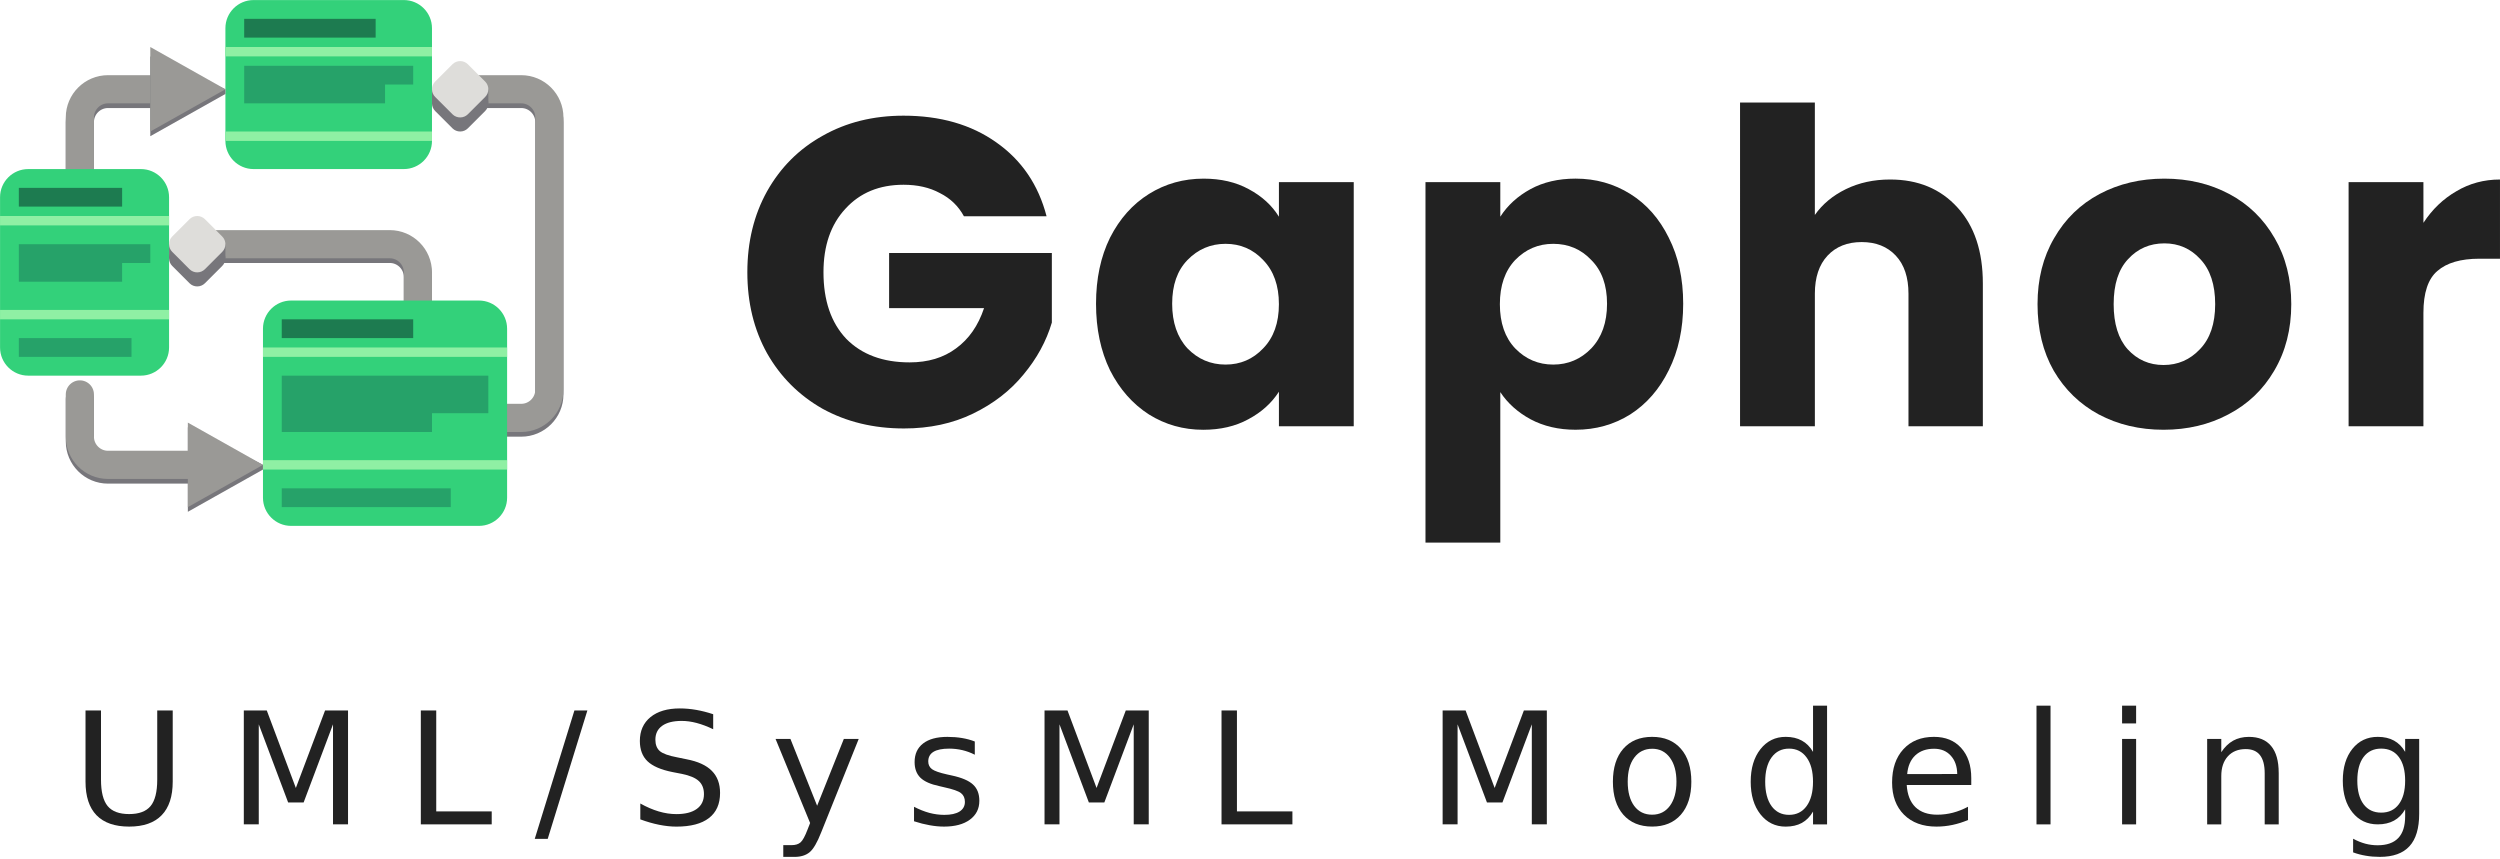 <svg xmlns="http://www.w3.org/2000/svg" xmlns:svg="http://www.w3.org/2000/svg" id="svg5" width="533.319" height="183.264" version="1.1" viewBox="0 0 141.107 48.489"><g id="layer1" transform="translate(-28.006,-94.134)"><g id="g1541" transform="matrix(0.265,0,0,0.265,26.948,92.017)"><path id="path1418" fill="#77767b" d="m 60,108 v -1 L 44,99 v 18 z m 0,0"/><g id="g1428" fill="none" stroke="#77767b" stroke-linecap="round" stroke-linejoin="round" stroke-width="6"><path id="path1420" d="M 93,79 V 67 c 0,-3.312 -2.688,-6 -6,-6 H 46"/><path id="path1422" d="m 21,93 v 9 c 0,3.312 2.688,6 6,6 h 22"/><path id="path1424" d="m 112,98 h 3 c 3.312,0 6,-2.688 6,-6 V 34 c 0,-3.312 -2.688,-6 -6,-6 h -12"/><path id="path1426" d="M 21,53 V 34 c 0,-3.312 2.688,-6 6,-6 h 13"/></g><path id="path1430" fill="url(#a)" d="m 58,32 h 32 c 3.312,0 6,2.688 6,6 v 4 c 0,3.312 -2.688,6 -6,6 H 58 c -3.312,0 -6,-2.688 -6,-6 v -4 c 0,-3.312 2.688,-6 6,-6 z m 0,0"/><path id="path1432" fill="#33d17a" d="m 58,8 h 32 c 3.312,0 6,2.688 6,6 v 24 c 0,3.312 -2.688,6 -6,6 H 58 c -3.312,0 -6,-2.688 -6,-6 V 14 c 0,-3.312 2.688,-6 6,-6 z m 0,0"/><path id="path1434" fill="#8ff0a4" d="m 52,18 h 44 v 2 H 52 Z m 0,0"/><path id="path1436" fill="#8ff0a4" d="m 52,36 h 44 v 2 H 52 Z m 0,0"/><path id="path1438" fill="none" stroke="#9a9996" stroke-linecap="round" stroke-linejoin="round" stroke-width="6" d="M 21,52 V 33 c 0,-3.312 2.688,-6 6,-6 h 13"/><path id="path1440" fill="none" stroke="#9a9996" stroke-linecap="round" stroke-linejoin="round" stroke-width="6" d="M 93,78 V 66 c 0,-3.312 -2.688,-6 -6,-6 H 46"/><path id="path1442" fill="#77767b" d="M 52,28 V 27 L 36,20 v 17 z m 0,0"/><path id="path1444" fill="none" stroke="#9a9996" stroke-linecap="round" stroke-linejoin="round" stroke-width="6" d="m 112,97 h 3 c 3.312,0 6,-2.688 6,-6 V 33 c 0,-3.312 -2.688,-6 -6,-6 h -11"/><path id="path1446" fill="#1d7b50" d="m 56,12 h 28 v 4 H 56 Z m 0,0"/><path id="path1448" fill="#26a269" d="m 56,22 h 36 v 4 h -6 v 4 H 56 Z m 0,0"/><path id="path1450" fill="url(#b)" d="m 66,108 h 40 c 3.312,0 6,2.688 6,6 v 4 c 0,3.312 -2.688,6 -6,6 H 66 c -3.312,0 -6,-2.688 -6,-6 v -4 c 0,-3.312 2.688,-6 6,-6 z m 0,0"/><path id="path1452" fill="#33d17a" d="m 66,72 h 40 c 3.312,0 6,2.688 6,6 v 36 c 0,3.312 -2.688,6 -6,6 H 66 c -3.312,0 -6,-2.688 -6,-6 V 78 c 0,-3.312 2.688,-6 6,-6 z m 0,0"/><path id="path1454" fill="#8ff0a4" d="m 60,82 h 52 v 2 H 60 Z m 0,0"/><path id="path1456" fill="#8ff0a4" d="m 60,106 h 52 v 2 H 60 Z m 0,0"/><path id="path1458" fill="#1d7b50" d="m 64,76 h 28 v 4 H 64 Z m 0,0"/><path id="path1460" fill="#26a269" d="m 64,88 h 44 v 8 H 96 v 4 H 64 Z m 0,0"/><path id="path1462" fill="#26a269" d="m 64,112 h 36 v 4 H 64 Z m 0,0"/><path id="path1464" fill="url(#c)" d="m 10,76 h 24 c 3.312,0 6,2.688 6,6 v 4 c 0,3.312 -2.688,6 -6,6 H 10 C 6.688,92 4,89.312 4,86 v -4 c 0,-3.312 2.688,-6 6,-6 z m 0,0"/><path id="path1466" fill="#33d17a" d="m 10,44 h 24 c 3.312,0 6,2.688 6,6 v 32 c 0,3.312 -2.688,6 -6,6 H 10 C 6.688,88 4,85.312 4,82 V 50 c 0,-3.312 2.688,-6 6,-6 z m 0,0"/><path id="path1468" fill="#8ff0a4" d="m 4,54 h 36 v 2 H 4 Z m 0,0"/><path id="path1470" fill="#8ff0a4" d="m 4,74 h 36 v 2 H 4 Z m 0,0"/><path id="path1472" fill="#1d7b50" d="m 8,48 h 22 v 4 H 8 Z m 0,0"/><path id="path1474" fill="#26a269" d="m 8,60 h 28 v 4 h -6 v 4 H 8 Z m 0,0"/><path id="path1476" fill="#26a269" d="m 8,80 h 24 v 4 H 8 Z m 0,0"/><path id="path1478" fill="none" stroke="#9a9996" stroke-linecap="round" stroke-linejoin="round" stroke-width="6" d="m 21,92 v 9 c 0,3.312 2.688,6 6,6 h 22"/><path id="path1480" fill="#9a9996" d="M 60,107 44,98 v 18 z m 0,0"/><path id="path1482" fill="#77767b" d="m 44.355,57.672 -3.68,3.68 c -0.906,0.91 -0.906,2.379 0,3.285 l 3.68,3.68 c 0.906,0.906 2.375,0.906 3.285,0 l 3.68,-3.68 c 0.906,-0.906 0.906,-2.375 0,-3.285 l -3.68,-3.68 c -0.91,-0.906 -2.379,-0.906 -3.285,0 z m 0,0"/><path id="path1484" fill="#77767b" d="m 40,60 h 12 v 3 H 40 Z m 0,0"/><path id="path1486" fill="#deddda" d="m 44.355,54.676 -3.68,3.684 c -0.906,0.906 -0.906,2.375 0,3.281 l 3.68,3.684 c 0.906,0.906 2.375,0.906 3.285,0 l 3.68,-3.684 c 0.906,-0.906 0.906,-2.375 0,-3.281 l -3.68,-3.684 c -0.91,-0.906 -2.379,-0.906 -3.285,0 z m 0,0"/><path id="path1488" fill="#9a9996" d="M 52,27 36,18 v 18 z m 0,0"/><path id="path1490" fill="#77767b" d="m 100.359,24.676 -3.68,3.68 c -0.906,0.906 -0.906,2.375 0,3.285 l 3.68,3.68 c 0.91,0.906 2.379,0.906 3.285,0 l 3.68,-3.68 c 0.906,-0.91 0.906,-2.379 0,-3.285 l -3.68,-3.68 c -0.906,-0.906 -2.375,-0.906 -3.285,0 z m 0,0"/><path id="path1492" fill="#77767b" d="m 96.004,27.004 h 12 v 3 H 96.004 Z m 0,0"/><path id="path1494" fill="#deddda" d="m 100.359,21.68 -3.68,3.68 c -0.906,0.91 -0.906,2.379 0,3.285 l 3.68,3.68 c 0.91,0.906 2.379,0.906 3.285,0 l 3.68,-3.68 c 0.906,-0.906 0.906,-2.375 0,-3.285 l -3.68,-3.68 c -0.906,-0.906 -2.375,-0.906 -3.285,0 z m 0,0"/></g><g id="text6847" aria-label="Gaphor" style="font-weight:700;font-size:24.694px;line-height:1.25;font-family:Poppins;-inkscape-font-specification:'Poppins, Bold';letter-spacing:.04em;fill:#222;stroke-width:.265;fill-opacity:1"><path id="path13700" d="m 82.412,106.34 q -0.469,-0.864 -1.358,-1.309 -0.864,-0.469 -2.05,-0.469 -2.05,0 -3.284,1.358 -1.235,1.333 -1.235,3.581 0,2.395 1.284,3.754 1.309,1.333 3.581,1.333 1.556,0 2.618,-0.79 1.087,-0.79 1.58,-2.272 h -5.359 v -3.111 h 9.186 v 3.926 q -0.469,1.58 -1.605,2.939 -1.111,1.358 -2.84,2.198 -1.729,0.84 -3.902,0.84 -2.568,0 -4.593,-1.111 -2,-1.136 -3.136,-3.136 -1.111,-2 -1.111,-4.568 0,-2.568 1.111,-4.568 1.136,-2.025 3.136,-3.136 2,-1.136 4.568,-1.136 3.111,0 5.235,1.506 2.148,1.506 2.84,4.173 z" style="fill:#222;fill-opacity:1"/><path id="path13702" d="m 89.869,111.279 q 0,-2.124 0.79,-3.729 0.815,-1.605 2.198,-2.469 1.383,-0.864 3.087,-0.864 1.457,0 2.544,0.593 1.111,0.593 1.704,1.556 v -1.951 h 4.223 v 13.779 h -4.223 v -1.951 q -0.617,0.963 -1.729,1.556 -1.087,0.593 -2.544,0.593 -1.679,0 -3.062,-0.864 -1.383,-0.889 -2.198,-2.494 -0.79,-1.63 -0.79,-3.754 z m 10.322,0.025 q 0,-1.58 -0.889,-2.494 -0.864,-0.914 -2.124,-0.914 -1.259,0 -2.148,0.914 -0.864,0.889 -0.864,2.469 0,1.58 0.864,2.519 0.889,0.914 2.148,0.914 1.259,0 2.124,-0.914 0.889,-0.914 0.889,-2.494 z" style="fill:#222;fill-opacity:1"/><path id="path13704" d="m 112.687,106.365 q 0.617,-0.963 1.704,-1.556 1.087,-0.593 2.544,-0.593 1.704,0 3.087,0.864 1.383,0.864 2.173,2.469 0.815,1.605 0.815,3.729 0,2.124 -0.815,3.754 -0.79,1.605 -2.173,2.494 -1.383,0.864 -3.087,0.864 -1.432,0 -2.544,-0.593 -1.087,-0.593 -1.704,-1.531 v 8.495 h -4.223 v -20.348 h 4.223 z m 6.025,4.914 q 0,-1.58 -0.889,-2.469 -0.864,-0.914 -2.148,-0.914 -1.259,0 -2.148,0.914 -0.864,0.914 -0.864,2.494 0,1.58 0.864,2.494 0.889,0.914 2.148,0.914 1.259,0 2.148,-0.914 0.889,-0.938 0.889,-2.519 z" style="fill:#222;fill-opacity:1"/><path id="path13706" d="m 134.689,104.266 q 2.371,0 3.803,1.58 1.432,1.556 1.432,4.297 v 8.05 h -4.198 v -7.482 q 0,-1.383 -0.716,-2.148 -0.716,-0.766 -1.926,-0.766 -1.21,0 -1.926,0.766 -0.716,0.766 -0.716,2.148 v 7.482 h -4.223 V 99.92 h 4.223 v 6.346 q 0.642,-0.914 1.753,-1.457 1.111,-0.543 2.494,-0.543 z" style="fill:#222;fill-opacity:1"/><path id="path13708" d="m 150.123,118.391 q -2.025,0 -3.655,-0.864 -1.605,-0.864 -2.544,-2.469 -0.914,-1.605 -0.914,-3.754 0,-2.124 0.938,-3.729 0.938,-1.63 2.568,-2.494 1.63,-0.864 3.655,-0.864 2.025,0 3.655,0.864 1.63,0.864 2.568,2.494 0.938,1.605 0.938,3.729 0,2.124 -0.963,3.754 -0.938,1.605 -2.593,2.469 -1.63,0.864 -3.655,0.864 z m 0,-3.655 q 1.21,0 2.05,-0.889 0.864,-0.889 0.864,-2.544 0,-1.655 -0.84,-2.544 -0.815,-0.889 -2.025,-0.889 -1.235,0 -2.05,0.889 -0.815,0.864 -0.815,2.544 0,1.655 0.79,2.544 0.815,0.889 2.025,0.889 z" style="fill:#222;fill-opacity:1"/><path id="path13710" d="m 164.792,106.711 q 0.741,-1.136 1.852,-1.778 1.111,-0.667 2.469,-0.667 v 4.47 h -1.161 q -1.58,0 -2.371,0.691 -0.79,0.667 -0.79,2.371 v 6.396 h -4.223 v -13.779 h 4.223 z" style="fill:#222;fill-opacity:1"/></g><g id="text8723-0" aria-label="UML/SysML Modeling" transform="translate(-0.043,1.006)" style="font-size:9.172px;line-height:1.25;-inkscape-font-specification:'sans-serif, Normal';letter-spacing:.2em;fill:#222;fill-opacity:1;stroke-width:.265"><g id="text4560" aria-label="UML/SysML Modeling" style="font-size:8.819px;letter-spacing:.27em;fill:#222;fill-opacity:1;stroke-width:.07"><path id="path11336" d="m 32.875,133.229 h 0.874 v 3.906 q 0,1.034 0.375,1.49 0.375,0.452 1.214,0.452 0.835,0 1.21,-0.452 0.375,-0.456 0.375,-1.49 v -3.906 h 0.874 v 4.014 q 0,1.257 -0.624,1.899 -0.62,0.642 -1.835,0.642 -1.219,0 -1.843,-0.642 -0.62,-0.642 -0.62,-1.899 z" style="fill:#222;fill-opacity:1"/><path id="path11338" d="m 41.81,133.229 h 1.296 l 1.641,4.375 1.649,-4.375 h 1.296 v 6.429 h -0.848 v -5.646 l -1.658,4.41 h -0.874 l -1.658,-4.41 v 5.646 h -0.844 z" style="fill:#222;fill-opacity:1"/><path id="path11340" d="M 51.801,133.229 H 52.671 v 5.697 h 3.131 v 0.732 h -4.001 z" style="fill:#222;fill-opacity:1"/><path id="path11342" d="m 60.47,133.229 h 0.732 l -2.239,7.248 h -0.732 z" style="fill:#222;fill-opacity:1"/><path id="path11344" d="m 68.303,133.44 v 0.848 q -0.495,-0.237 -0.934,-0.353 -0.439,-0.116 -0.848,-0.116 -0.711,0 -1.098,0.276 -0.383,0.276 -0.383,0.784 0,0.426 0.254,0.646 0.258,0.215 0.973,0.349 l 0.525,0.108 q 0.973,0.185 1.434,0.655 0.465,0.465 0.465,1.249 0,0.934 -0.629,1.417 -0.624,0.482 -1.835,0.482 -0.456,0 -0.973,-0.103 -0.512,-0.103 -1.064,-0.306 v -0.896 q 0.53,0.297 1.038,0.448 0.508,0.151 0.999,0.151 0.745,0 1.15,-0.293 0.405,-0.293 0.405,-0.835 0,-0.474 -0.293,-0.741 -0.289,-0.267 -0.952,-0.401 l -0.53,-0.103 q -0.973,-0.194 -1.408,-0.607 -0.435,-0.413 -0.435,-1.15 0,-0.853 0.599,-1.344 0.603,-0.491 1.658,-0.491 0.452,0 0.922,0.082 0.469,0.082 0.96,0.245 z" style="fill:#222;fill-opacity:1"/><path id="path11346" d="m 74.4,140.107 q -0.336,0.861 -0.655,1.124 -0.319,0.263 -0.853,0.263 h -0.633 v -0.663 h 0.465 q 0.327,0 0.508,-0.155 0.181,-0.155 0.4,-0.732 l 0.142,-0.362 -1.951,-4.746 h 0.84 l 1.507,3.772 1.507,-3.772 h 0.84 z" style="fill:#222;fill-opacity:1"/><path id="path11348" d="m 83.069,134.978 v 0.749 q -0.336,-0.172 -0.698,-0.258 -0.362,-0.086 -0.749,-0.086 -0.59,0 -0.887,0.181 -0.293,0.181 -0.293,0.543 0,0.276 0.211,0.435 0.211,0.155 0.848,0.297 l 0.271,0.06 q 0.844,0.181 1.197,0.512 0.357,0.327 0.357,0.917 0,0.672 -0.534,1.064 -0.53,0.392 -1.46,0.392 -0.388,0 -0.81,-0.077 -0.418,-0.073 -0.883,-0.224 v -0.818 q 0.439,0.228 0.866,0.345 0.426,0.112 0.844,0.112 0.56,0 0.861,-0.189 0.301,-0.194 0.301,-0.543 0,-0.323 -0.22,-0.495 -0.215,-0.172 -0.952,-0.332 l -0.276,-0.065 q -0.736,-0.155 -1.064,-0.474 -0.327,-0.323 -0.327,-0.883 0,-0.68 0.482,-1.051 0.482,-0.37 1.369,-0.37 0.439,0 0.827,0.065 0.388,0.065 0.715,0.194 z" style="fill:#222;fill-opacity:1"/><path id="path11350" d="m 87.005,133.229 h 1.296 l 1.641,4.375 1.649,-4.375 h 1.296 v 6.429 h -0.848 v -5.646 l -1.658,4.41 h -0.874 l -1.658,-4.41 v 5.646 h -0.844 z" style="fill:#222;fill-opacity:1"/><path id="path11352" d="m 96.995,133.229 h 0.87 v 5.697 h 3.131 v 0.732 h -4.001 z" style="fill:#222;fill-opacity:1"/><path id="path11354" d="m 109.475,133.229 h 1.296 l 1.641,4.375 1.649,-4.375 h 1.296 v 6.429 h -0.848 v -5.646 l -1.658,4.41 h -0.874 l -1.658,-4.41 v 5.646 h -0.844 z" style="fill:#222;fill-opacity:1"/><path id="path11356" d="m 121.3,135.391 q -0.637,0 -1.008,0.5 -0.37,0.495 -0.37,1.361 0,0.866 0.366,1.365 0.37,0.495 1.012,0.495 0.633,0 1.003,-0.5 0.37,-0.5 0.37,-1.361 0,-0.857 -0.37,-1.357 -0.37,-0.504 -1.003,-0.504 z m 0,-0.672 q 1.034,0 1.623,0.672 0.59,0.672 0.59,1.86 0,1.184 -0.59,1.86 -0.59,0.672 -1.623,0.672 -1.038,0 -1.628,-0.672 -0.586,-0.676 -0.586,-1.86 0,-1.189 0.586,-1.86 0.59,-0.672 1.628,-0.672 z" style="fill:#222;fill-opacity:1"/><path id="path11358" d="m 130.382,135.568 v -2.61 h 0.792 v 6.701 h -0.792 v -0.723 q -0.25,0.431 -0.633,0.642 -0.379,0.207 -0.913,0.207 -0.874,0 -1.425,-0.698 -0.547,-0.698 -0.547,-1.835 0,-1.137 0.547,-1.835 0.551,-0.698 1.425,-0.698 0.534,0 0.913,0.211 0.383,0.207 0.633,0.637 z m -2.7,1.684 q 0,0.874 0.357,1.374 0.362,0.495 0.99,0.495 0.629,0 0.99,-0.495 0.362,-0.5 0.362,-1.374 0,-0.874 -0.362,-1.369 -0.362,-0.5 -0.99,-0.5 -0.629,0 -0.99,0.5 -0.357,0.495 -0.357,1.369 z" style="fill:#222;fill-opacity:1"/><path id="path11360" d="m 139.313,137.049 v 0.388 h -3.643 q 0.052,0.818 0.491,1.249 0.444,0.426 1.232,0.426 0.456,0 0.883,-0.112 0.431,-0.112 0.853,-0.336 v 0.749 q -0.426,0.181 -0.874,0.276 -0.448,0.095 -0.909,0.095 -1.154,0 -1.83,-0.672 -0.672,-0.672 -0.672,-1.817 0,-1.184 0.637,-1.878 0.642,-0.698 1.727,-0.698 0.973,0 1.537,0.629 0.568,0.624 0.568,1.701 z m -0.792,-0.233 q -0.009,-0.65 -0.366,-1.038 -0.353,-0.388 -0.939,-0.388 -0.663,0 -1.064,0.375 -0.396,0.375 -0.456,1.055 z" style="fill:#222;fill-opacity:1"/><path id="path11362" d="m 142.995,132.958 h 0.792 v 6.701 h -0.792 z" style="fill:#222;fill-opacity:1"/><path id="path11364" d="m 147.826,134.836 h 0.792 v 4.823 h -0.792 z m 0,-1.878 h 0.792 v 1.003 h -0.792 z" style="fill:#222;fill-opacity:1"/><path id="path11366" d="m 156.667,136.748 v 2.911 h -0.792 v -2.885 q 0,-0.685 -0.267,-1.025 -0.267,-0.34 -0.801,-0.34 -0.642,0 -1.012,0.409 -0.37,0.409 -0.37,1.115 v 2.726 h -0.797 v -4.823 h 0.797 v 0.749 q 0.284,-0.435 0.667,-0.65 0.388,-0.215 0.891,-0.215 0.831,0 1.257,0.517 0.426,0.512 0.426,1.512 z" style="fill:#222;fill-opacity:1"/><path id="path11368" d="m 163.803,137.191 q 0,-0.861 -0.357,-1.335 -0.353,-0.474 -0.995,-0.474 -0.637,0 -0.995,0.474 -0.353,0.474 -0.353,1.335 0,0.857 0.353,1.331 0.357,0.474 0.995,0.474 0.642,0 0.995,-0.474 0.357,-0.474 0.357,-1.331 z m 0.792,1.869 q 0,1.232 -0.547,1.83 -0.547,0.603 -1.675,0.603 -0.418,0 -0.788,-0.065 -0.37,-0.06 -0.719,-0.189 v -0.771 q 0.349,0.189 0.689,0.28 0.34,0.09 0.693,0.09 0.779,0 1.167,-0.409 0.388,-0.405 0.388,-1.227 v -0.392 q -0.245,0.426 -0.629,0.637 -0.383,0.211 -0.917,0.211 -0.887,0 -1.43,-0.676 -0.543,-0.676 -0.543,-1.791 0,-1.12 0.543,-1.796 0.543,-0.676 1.43,-0.676 0.534,0 0.917,0.211 0.383,0.211 0.629,0.637 v -0.732 h 0.792 z" style="fill:#222;fill-opacity:1"/></g></g></g></svg>
